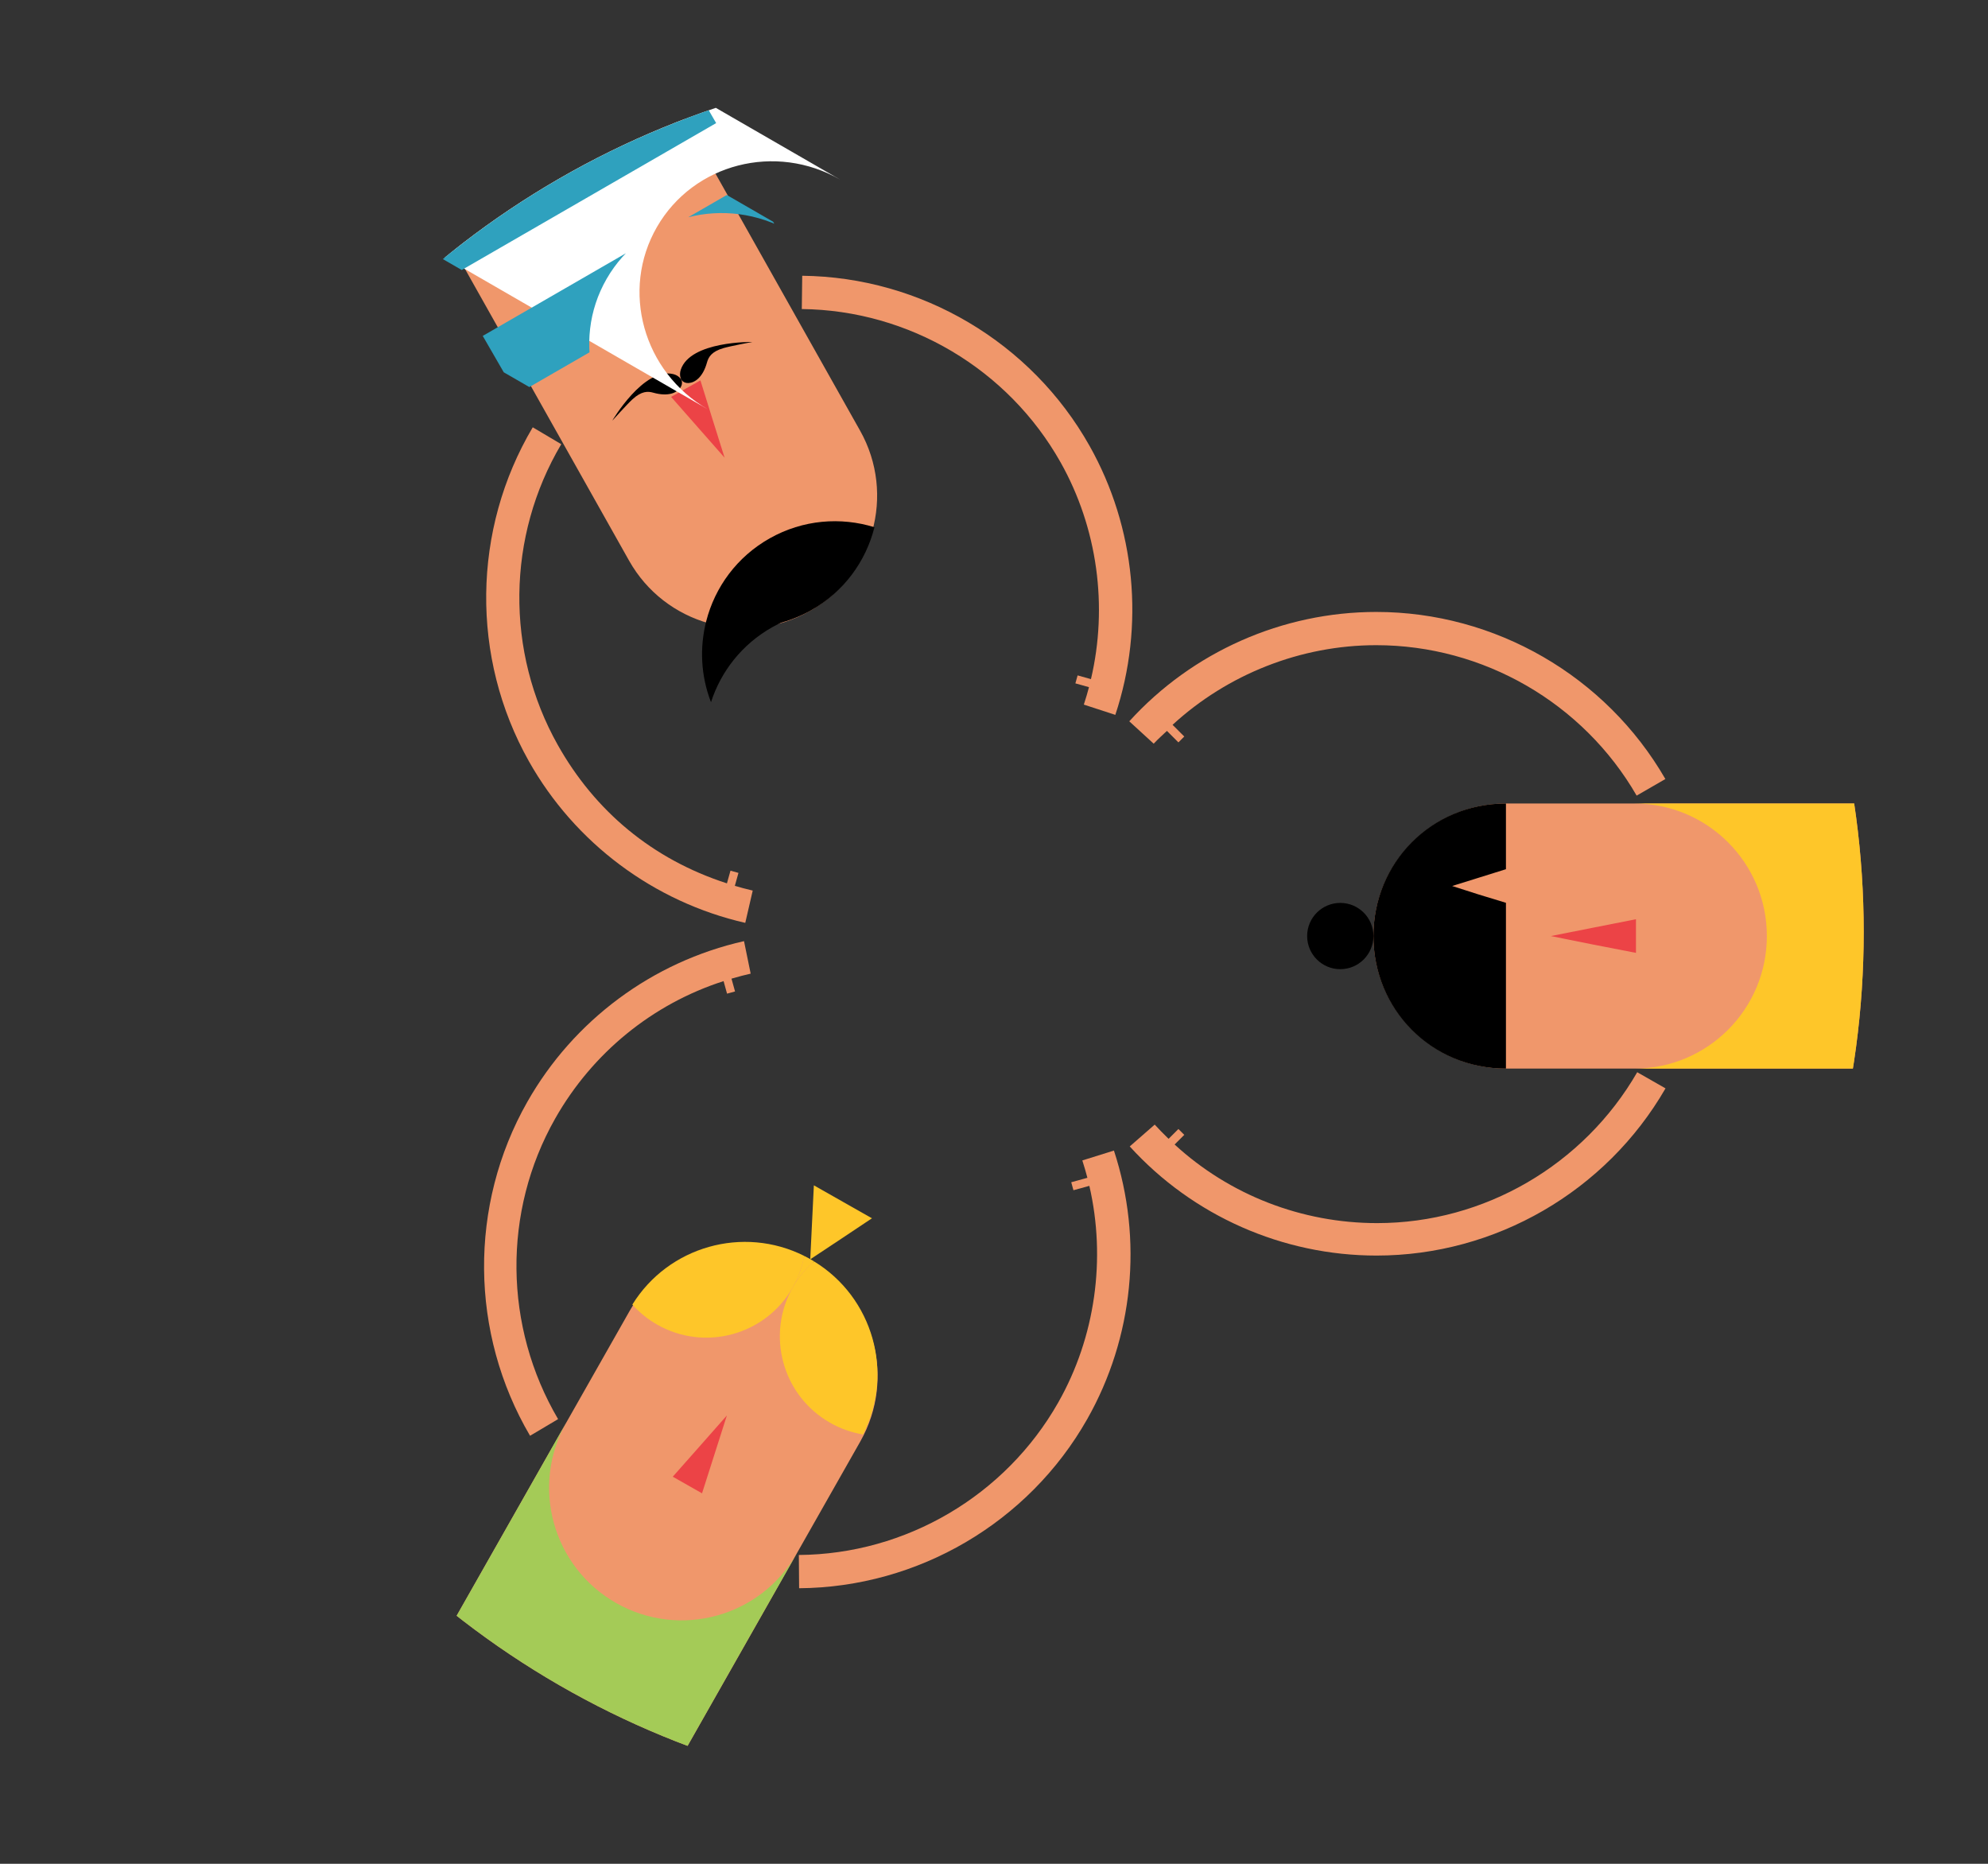 <?xml version="1.0" encoding="utf-8"?>
<!-- Generator: Adobe Illustrator 16.0.0, SVG Export Plug-In . SVG Version: 6.00 Build 0)  -->
<!DOCTYPE svg PUBLIC "-//W3C//DTD SVG 1.1//EN" "http://www.w3.org/Graphics/SVG/1.1/DTD/svg11.dtd">
<svg version="1.1" id="Capa_1" xmlns="http://www.w3.org/2000/svg" xmlns:xlink="http://www.w3.org/1999/xlink" x="0px" y="0px"
	 width="480px" height="450px" viewBox="0 0 480 450" enable-background="new 0 0 480 450" xml:space="preserve">
<rect x="0" y="0" width="480" height="450" fill="#333333" stroke="none"/>
<g>
	<g>
		<defs>
			<circle id="SVGID_1_" cx="240" cy="225.001" r="209.989"/>
		</defs>
		<clipPath id="SVGID_2_">
			<use xlink:href="#SVGID_1_"  overflow="visible"/>
		</clipPath>
		<g clip-path="url(#SVGID_2_)">
			<g>
				<path fill="#F0976B" d="M331.608,226.002c0.001,17.674,14.325,31.999,32,32h143.999c17.674,0,32.001-14.326,32-32
					c0.001-17.67-14.326-32-31.999-32.001l-144,0.001C345.935,194.002,331.609,208.33,331.608,226.002z"/>
				<polygon fill="#EC4346" points="395.001,226.002 395.001,230.063 384.549,228.034 374.438,226.002 384.721,223.969 
					395.001,221.94 				"/>
				<path d="M350.198,212.196"/>
				<path fill="#FEC629" d="M426.605,226.001c0.002,17.676-14.324,32.001-31.998,32.001h113c17.674,0,32.001-14.326,32-32
					c0.001-17.67-14.326-32-31.999-32.001l-113.001,0C412.281,194.001,426.607,208.331,426.605,226.001z"/>
				<path d="M331.608,226.003c0.001,17.673,14,32,32,32v-40.029l-6.665-2.03l-6.321-2.026l6.494-2.027l6.492-2.028v-15.861
					C345.608,194.003,331.608,208.331,331.608,226.003z"/>
				<path d="M323.606,218.001c4.419-0.001,8.001,3.582,8.002,8c0,4.416-3.583,8-8,7.999c-4.418,0.001-8.001-3.582-7.999-8.001
					C315.607,221.583,319.19,218.001,323.606,218.001z"/>
				<path fill="#F0976B" d="M332.523,295.311c-18.236,0-35.648-6.79-48.913-18.979l2.332-2.332l-1.414-1.414l-2.374,2.374
					c-1.429-1.399-2.339-2.323-3.348-3.433l-6.031,5.267c15.243,16.78,36.926,26.352,59.58,26.351
					c28.7,0.001,55.419-15.484,69.78-40.367l-6.832-3.901C382.368,281.289,358.372,295.31,332.523,295.311z"/>
				<path fill="#F0976B" d="M272.664,174.155l5.896,5.404c1.008-1.106,2.474-2.395,3.195-3.088l2.772,2.773l1.414-1.415
					l-2.827-2.827c13.265-12.192,30.924-19.229,49.157-19.228c25.852-0.001,49.959,13.909,62.895,36.322l6.937-4.006
					c-14.361-24.882-41.104-40.342-69.806-40.341C309.643,147.751,287.908,157.375,272.664,174.155z"/>
			</g>
			<path d="M175.09,136.591"/>
			<path fill="#F0976B" d="M256.084,111.641c8.942,15.898,11.454,34.79,7.326,52.328l-3.222-0.901l-0.538,1.926l3.281,0.918
				c-0.249,0.968-0.771,2.785-1.242,4.209l7.604,2.479c7.149-21.513,4.889-45.201-6.219-64.945
				c-14.069-25.014-40.653-40.759-69.379-41.076l-0.103,8.038C219.475,74.9,243.413,89.114,256.084,111.641z"/>
			<path fill="#F0976B" d="M179.944,222.819l1.8-7.794c-1.461-0.334-3.361-0.854-4.317-1.145l0.874-3.125l-1.926-0.54l-0.858,3.067
				c-18.095-5.853-31.896-17.517-40.839-33.41c-12.671-22.53-12.355-50.357,0.838-72.622l-6.886-4.079
				c-14.642,24.719-15.008,55.605-0.935,80.621C138.802,203.538,157.845,217.762,179.944,222.819z"/>
			<path fill="#F0976B" d="M195.469,147.564c15.403-8.667,20.865-28.175,12.201-43.58L137.071-21.52
				c-8.665-15.405-28.176-20.869-43.582-12.202C78.086-25.057,72.623-5.545,81.289,9.857l70.599,125.505
				C160.556,150.769,180.064,156.229,195.469,147.564z"/>
			<polygon fill="#EC4346" points="165.574,93.834 169.117,91.843 172.002,101.118 174.955,110.508 168.494,103.167 162.035,95.823 
							"/>
			<path d="M186.471,151.426c0.696-0.393,1.406-0.746,2.118-1.081c1.73-0.475,3.435-1.107,5.103-1.892
				c0.711-0.333,1.414-0.687,2.108-1.076c7.968-4.48,13.265-11.864,15.335-20.079c-8.14-2.526-17.255-1.84-25.265,2.667
				c-7.957,4.474-13.268,11.837-15.359,20.04c-1.614,6.325-1.315,13.148,1.157,19.535
				C174.062,162.121,179.141,155.549,186.471,151.426z"/>
			<g>
				<path d="M181.637,82.563c0,0-14.975-0.258-17.266,6.707c-0.449,1.371,0.104,2.353,0.104,2.353s0.5,0.937,1.79,0.856
					c1.47-0.091,3.421-1.299,4.446-4.997c0.353-1.263,1.084-2.591,3.963-3.434C176.385,83.547,181.637,82.563,181.637,82.563z"/>
				<path d="M147.823,101.585c0,0,7.556-12.934,14.692-11.271c1.409,0.327,1.959,1.308,1.959,1.308s0.543,0.914-0.193,1.976
					c-0.846,1.209-2.889,2.246-6.58,1.205c-1.263-0.358-2.778-0.421-4.995,1.604C151.393,97.607,147.823,101.585,147.823,101.585z"
					/>
			</g>
			<g>
				<path d="M197.604,326.449"/>
				<path fill="#F0976B" d="M134.054,270.055c8.999-15.864,23.503-27.658,40.653-33.173l0.836,3.029l1.929-0.532l-0.854-3.091
					c1.924-0.552,3.168-0.883,4.63-1.211l-1.606-7.846c-22.12,4.978-41.145,19.108-52.326,38.813
					c-14.167,24.958-13.886,55.84,0.663,80.611l6.771-4.018C121.641,320.328,121.293,292.535,134.054,270.055z"/>
				<path fill="#F0976B" d="M268.957,277.794l-7.63,2.385c0.466,1.422,0.973,3.223,1.222,4.19l-3.9,1.074l0.531,1.929l3.842-1.057
					c4.058,17.552,1.48,36.458-7.521,52.318c-12.757,22.478-36.744,36.617-62.621,36.804l0.065,8.031
					c28.729-0.21,55.375-15.834,69.539-40.792C273.668,322.975,276.029,299.331,268.957,277.794z"/>
				<path fill="#F0976B" d="M195.677,304.427c-15.369-8.725-34.9-3.336-43.625,12.037L80.981,441.701
					c-8.724,15.372-3.335,34.902,12.036,43.624c15.368,8.722,34.904,3.334,43.625-12.038l71.07-125.239
					C216.437,332.678,211.047,313.146,195.677,304.427z"/>
				<polygon fill="#EC4346" points="165.974,358.545 162.439,356.539 168.956,349.174 175.506,341.747 172.506,351.148 
					169.504,360.552 				"/>
				<path fill="#A4CB57" d="M148.79,387.05c-15.371-8.724-20.763-28.258-12.041-43.625l-55.769,98.276
					c-8.724,15.372-3.335,34.902,12.036,43.624c15.368,8.722,34.904,3.334,43.625-12.038l55.771-98.275
					C183.691,390.381,164.158,395.772,148.79,387.05z"/>
				<polygon fill="#FEC629" points="203.514,290.166 210.531,294.146 203.07,299.122 195.635,304.051 196.068,295.121 
					196.506,286.188 				"/>
				<g>
					<path fill="#FEC629" d="M196.544,304.545c-0.295-0.177-0.582-0.358-0.884-0.532c-0.492-0.276-0.988-0.54-1.488-0.79
						c-0.471,2.593-1.373,5.158-2.749,7.586C192.803,308.377,194.55,306.28,196.544,304.545z"/>
					<path fill="#FEC629" d="M191.423,310.809c1.376-2.428,2.278-4.993,2.749-7.586c-14.751-7.39-32.78-2.308-41.493,11.761
						c1.691,1.885,3.704,3.533,6.027,4.855C170.232,326.377,184.883,322.337,191.423,310.809z"/>
					<path fill="#FEC629" d="M196.544,304.545c-1.995,1.735-3.741,3.832-5.121,6.264c-6.541,11.528-2.498,26.178,9.028,32.718
						c2.534,1.44,5.223,2.365,7.94,2.814C215.953,331.488,210.812,313.254,196.544,304.545z"/>
				</g>
			</g>
			<g>
				<g>
					<g>
						<defs>
							<path id="SVGID_3_" d="M91.866-33.667C76.561-24.83,71.461-5.008,80.474,10.602l56.614,98.059
								c-9.015-15.612-3.915-35.434,11.392-44.269c15.305-8.837,35.02-3.345,44.033,12.268L135.9-21.398
								C126.886-37.009,107.171-42.503,91.866-33.667z"/>
						</defs>
						<clipPath id="SVGID_4_">
							<use xlink:href="#SVGID_3_"  overflow="visible"/>
						</clipPath>
						
							<rect x="54.886" y="-59.83" transform="matrix(0.866 -0.5 0.5 0.866 -2.151 73.263)" clip-path="url(#SVGID_4_)" fill="#FFFFFF" width="161.5" height="200.952"/>
					</g>
				</g>
				<g>
					<g>
						<defs>
							<path id="SVGID_5_" d="M91.866-33.667C76.561-24.83,71.461-5.008,80.474,10.602l56.614,98.059
								c-9.015-15.612-3.915-35.434,11.392-44.269c15.305-8.837,35.02-3.345,44.033,12.268L135.9-21.398
								C126.886-37.009,107.171-42.503,91.866-33.667z"/>
						</defs>
						<clipPath id="SVGID_6_">
							<use xlink:href="#SVGID_5_"  overflow="visible"/>
						</clipPath>
						
							<rect x="83.262" y="5.291" transform="matrix(0.866 -0.5 0.5 0.866 9.42 62.058)" clip-path="url(#SVGID_6_)" fill="#2FA1BE" width="74.501" height="16.32"/>
					</g>
				</g>
				<g>
					<g>
						<defs>
							<path id="SVGID_7_" d="M91.866-33.667C76.561-24.83,71.461-5.008,80.474,10.602l56.614,98.059
								c-9.015-15.612-3.915-35.434,11.392-44.269c15.305-8.837,35.02-3.345,44.033,12.268L135.9-21.398
								C126.886-37.009,107.171-42.503,91.866-33.667z"/>
						</defs>
						<clipPath id="SVGID_8_">
							<use xlink:href="#SVGID_7_"  overflow="visible"/>
						</clipPath>
						
							<rect x="99.329" y="33.118" transform="matrix(0.866 -0.5 0.5 0.866 -2.341 73.821)" clip-path="url(#SVGID_8_)" fill="#2FA1BE" width="74.499" height="16.322"/>
					</g>
				</g>
				<g>
					<g>
						<defs>
							<path id="SVGID_9_" d="M91.866-33.667C76.561-24.83,71.461-5.008,80.474,10.602l56.614,98.059
								c-9.015-15.612-3.915-35.434,11.392-44.269c15.305-8.837,35.02-3.345,44.033,12.268L135.9-21.398
								C126.886-37.009,107.171-42.503,91.866-33.667z"/>
						</defs>
						<clipPath id="SVGID_10_">
							<use xlink:href="#SVGID_9_"  overflow="visible"/>
						</clipPath>
						
							<rect x="115.65" y="61.387" transform="matrix(0.866 -0.5 0.5 0.866 -14.289 85.766)" clip-path="url(#SVGID_10_)" fill="#2FA1BE" width="74.499" height="16.322"/>
					</g>
				</g>
			</g>
		</g>
	</g>
</g>
</svg>
